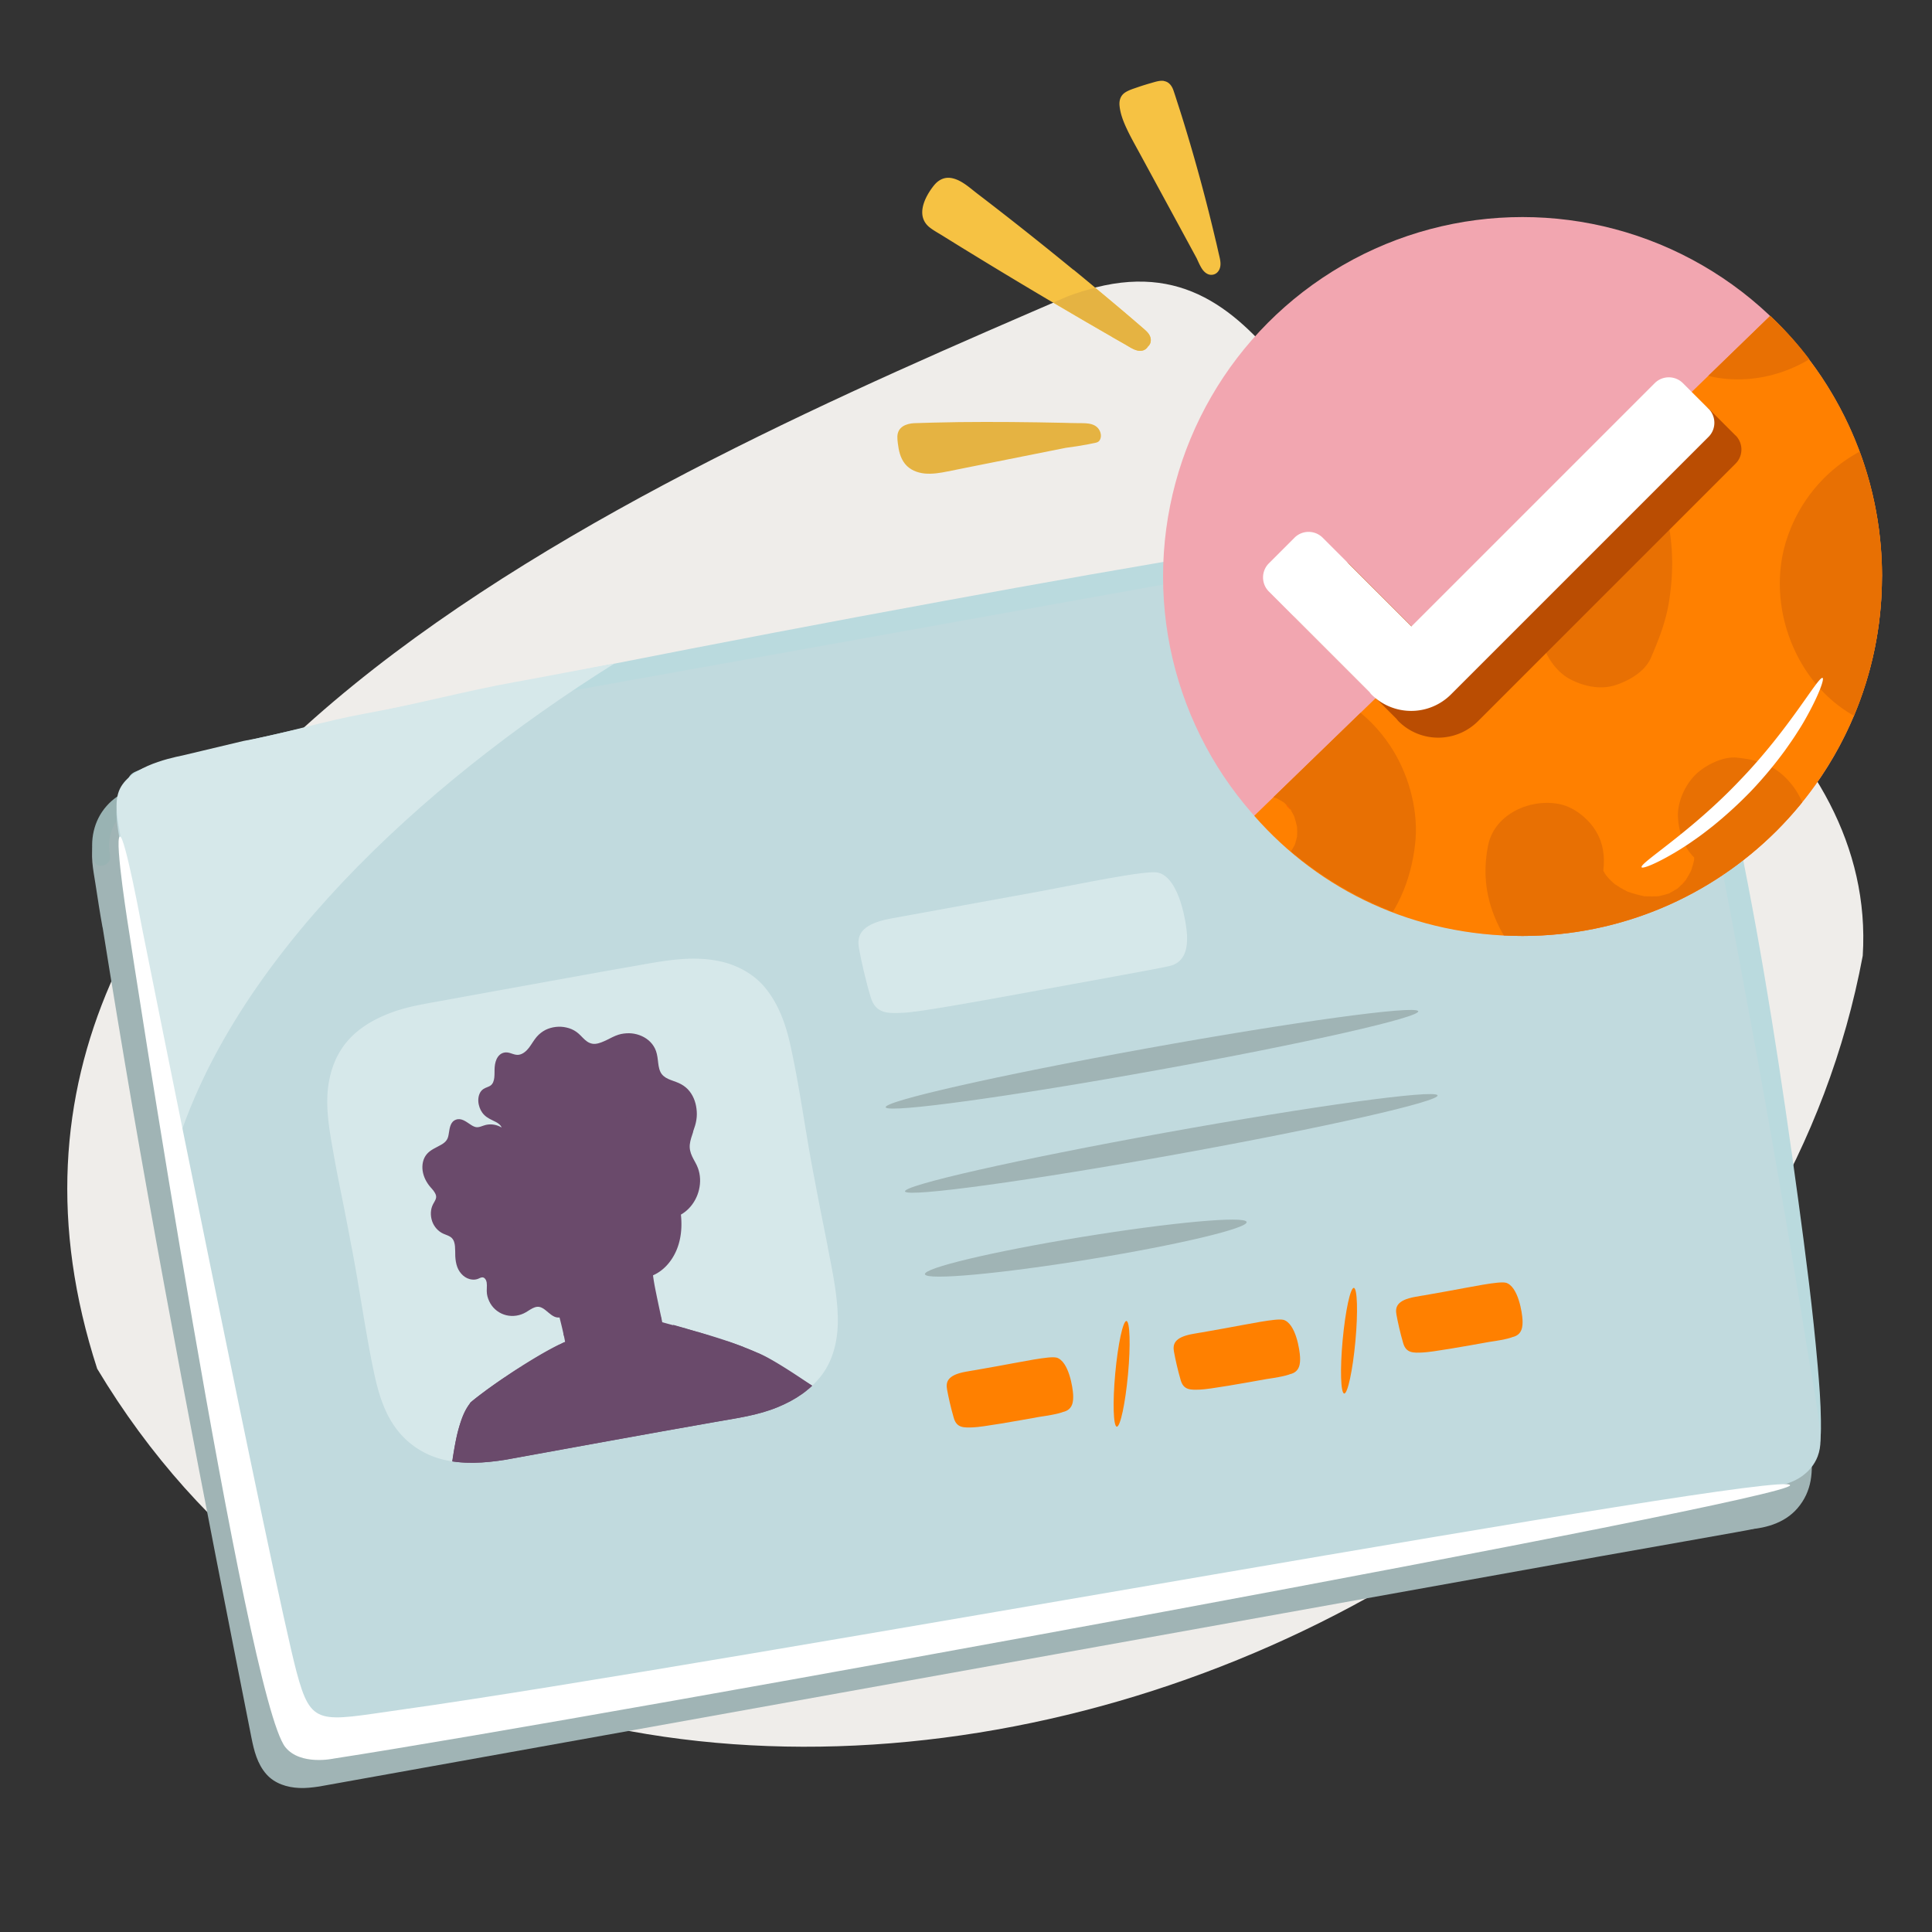 <svg xmlns="http://www.w3.org/2000/svg" viewBox="0 0 200 200"><rect x="0" y="0" width="200" height="200" fill="#333333" stroke="none"/><defs><clipPath id="clippath"><path class="cls-2" d="M85.69 129.07c-.46-2.34-.94-4.67-1.37-7.01-.91-4.59-1.48-9.25-2.49-13.82-.47-2.16-1.21-4.27-2.63-6-1.18-1.43-2.93-2.37-4.74-2.74-2.68-.56-5.33-.11-7.98.36-1.69.3-3.39.59-5.08.9l-9.96 1.8-6.1 1.11c-1.44.26-2.88.5-4.28.96-1.73.58-3.42 1.42-4.72 2.74-1.46 1.48-2.18 3.36-2.4 5.4-.23 2.26.22 4.56.61 6.77.34 1.95.75 3.88 1.13 5.82.21 1.08.42 2.16.62 3.24.89 4.49 1.47 9.03 2.42 13.51.43 2.03 1.04 4.11 2.3 5.79a8.556 8.556 0 0 0 4.71 3.16c2.17.56 4.42.4 6.61.05 7.23-1.31 14.46-2.64 21.7-3.91 2.2-.39 4.42-.68 6.49-1.54 1.79-.74 3.37-1.77 4.55-3.33 1.27-1.69 1.69-3.85 1.65-5.92-.05-2.46-.58-4.93-1.05-7.34Z"/></clipPath><clipPath id="clippath-1"><path class="cls-2" d="M194.82 59.68c0 20.55-16.66 37.21-37.21 37.21-11.04 0-20.96-4.81-27.77-12.44l53.41-51.75c6.87 6.35 11.58 16.21 11.58 26.98Z"/></clipPath><style>.cls-2{fill:none}.cls-10,.cls-11,.cls-12,.cls-14,.cls-16,.cls-17,.cls-18,.cls-2,.cls-4,.cls-7,.cls-8,.cls-9{stroke-width:0}.cls-4{fill:#d6e8ea}.cls-7{fill:#badade}.cls-8{fill:#a0b4b5}.cls-9{fill:#ff8000}.cls-10{fill:#fff}.cls-11{fill:#e87003}.cls-12{fill:#e5b342}.cls-14{fill:#ff5000}.cls-16{fill:#e8aa1c}.cls-17{fill:#f6c243}.cls-18{fill:#6a4a6b}</style></defs><path d="M10.06 141.69c43.46 72.48 168.03 36.16 182.77-42.75 1.44-22.73-23.78-38.88-43.18-43.77-15.06-6.55-18.11-32.49-39.06-24.51C66.62 49.65-9.29 82.03 10.06 141.69Z" style="fill:#efedea;stroke-width:0" id="BG_Strong"/><g id="Illustrations"><path class="cls-7" d="M15.49 82.48c.39-.18-.36.13.02-.01.15-.06.3-.12.46-.17.38-.13.76-.26 1.14-.37 1.08-.33 2.17-.62 3.26-.91 3.26-.85 6.55-1.6 9.84-2.34 9.75-2.19 19.54-4.19 29.34-6.14 11.5-2.29 23.03-4.5 34.56-6.64 10.36-1.92 20.74-3.79 31.13-5.52 3.8-.63 7.6-1.25 11.4-1.8 2.35-.34 4.33-.66 6.91-.84.32-.02.64-.04.96-.05 1.93-.04 1.93-3.04 0-3-2.08.04-4.17.38-6.22.66-3.49.47-6.97 1.02-10.45 1.59-10.1 1.64-20.18 3.44-30.24 5.29-11.64 2.13-23.26 4.35-34.86 6.64-10.19 2.01-20.38 4.08-30.53 6.31-3.61.8-7.22 1.61-10.81 2.5-2.12.53-4.28 1.03-6.34 1.78-.36.13-.73.28-1.08.44-1.75.82-.23 3.4 1.51 2.59ZM175.49 80.22s-.57-.53-.33-.28c.01.01.1.16.09.18-.07.2-.12-.33 0-.01.17.5.34 1.01.48 1.52.47 1.69.85 3.42 1.21 5.14 1.12 5.32 2.06 10.68 2.96 16.04 2.03 12.14 3.9 24.36 5.1 36.62.22 2.24.42 4.48.49 6.72.03.74.04 1.49 0 2.24-.01.26-.08.96-.03.45-.02.21-.26.77 0 .18-.78 1.75 1.8 3.27 2.59 1.51.49-1.08.46-2.33.45-3.5-.02-1.87-.17-3.74-.33-5.61-.5-5.78-1.25-11.55-2.03-17.3-1.69-12.42-3.58-24.86-6.1-37.14-.42-2.04-.85-4.09-1.41-6.1-.3-1.06-.6-2.65-1.64-3.25-1.67-.97-3.19 1.62-1.51 2.59Z"/><path class="cls-7" d="M183.19 148.71c.42-.37-.08.02-.35.17-.19.1-.62.26-.15.08-.21.08-.42.17-.63.25-1.11.41-2.25.74-3.38 1.07-3.65 1.04-7.36 1.9-11.06 2.74-11.32 2.57-22.73 4.79-34.13 6.96-13.82 2.62-27.66 5.09-41.53 7.44-12.49 2.12-25 4.15-37.54 5.95-7.45 1.07-15.08 2.4-22.7 2.57-.42 0-.84.01-1.27 0-1.93-.08-1.93 2.92 0 3 2.52.11 5.08-.21 7.57-.47 4.43-.46 8.84-1.04 13.25-1.65 12.26-1.69 24.48-3.66 36.68-5.7 13.95-2.33 27.88-4.8 41.78-7.4 11.98-2.24 23.95-4.56 35.86-7.18 4.04-.89 8.09-1.81 12.09-2.88 2.25-.6 4.68-1.14 6.76-2.23.32-.17.61-.36.88-.6 1.45-1.28-.68-3.39-2.12-2.12Z"/><g id="Layer_10"><path class="cls-8" d="M185.81 151.83c-.27-1.98-.6-3.96-.95-5.93 0-.02-.01-.03-.02-.05-.98-6.15-2-12.28-3.06-18.41-1.09-6.29-2.21-12.57-3.37-18.85-1.14-6.2-2.31-12.4-3.5-18.6-1.19-6.2-2.4-12.39-3.62-18.58-.61-3.12-1.23-6.25-1.85-9.37-.27-1.37-.61-2.76-1.56-3.83-.86-.97-2.15-1.37-3.41-1.42-.68-.03-1.36.05-2.04.15l-8.67 1.56c-1.36.24-2.71.49-4.07.73-3.68.66-7.35 1.32-11.02 1.98-5.38.96-10.75 1.93-16.13 2.89l-19.56 3.51c-7.05 1.27-14.11 2.53-21.16 3.8-6.97 1.25-13.94 2.5-20.9 3.75-6.32 1.13-12.63 2.27-18.95 3.4-5.09.91-10.18 1.83-15.26 2.74l-9.73 1.74c-2.74.49-6.34.81-7.25 3.97-.43 1.49-.07 3.05.16 4.54.23 1.48.45 2.96.72 4.43 0 .02.01.04.02.06.98 6.14 2 12.27 3.05 18.4 1.09 6.29 2.21 12.57 3.37 18.85 1.14 6.2 2.31 12.4 3.5 18.6 1.19 6.2 2.4 12.39 3.62 18.58.61 3.12 1.23 6.25 1.85 9.37.27 1.37.61 2.76 1.56 3.83.86.97 2.15 1.37 3.41 1.42.68.03 1.36-.05 2.04-.15 9.88-1.77 19.76-3.54 29.64-5.32 8.08-1.45 16.17-2.91 24.25-4.36 7.44-1.34 14.87-2.67 22.31-4.01 7.94-1.43 15.88-2.85 23.82-4.28 9.59-1.72 19.18-3.44 28.77-5.17 1.37-.25 2.74-.49 4.12-.74 2.86-.51 5.72-1.01 8.59-1.52l5.22-.93c1.44-.26 2.94-.48 4.18-1.32.77-.53 1.36-1.22 1.7-2.09.41-1.07.33-2.25.18-3.37Z"/><path d="M11.39 88.52c-.37-1.81.3-3.7 1.89-4.71 1.41-.9 3.01-.47 4.48-1.13 1.03-.47.14-1.99-.89-1.52-1.02.47-2.32.17-3.41.6-.92.36-1.76.92-2.42 1.67-1.36 1.53-1.76 3.59-1.35 5.56.23 1.11 1.93.64 1.7-.47Z" style="fill:#99b3b3;stroke-width:0"/><path class="cls-8" d="M180.55 158.34c2.02-.06 4.15-.61 5.52-2.2 1.53-1.78 1.65-3.84 1.37-6.08-.14-1.11-1.9-1.13-1.76 0 .22 1.73.32 3.4-.85 4.83-1.02 1.25-2.73 1.63-4.27 1.68-1.13.04-1.14 1.8 0 1.76Z"/></g><path d="M188.34 147.41c-.27-1.98-.6-3.96-.95-5.93 0-.02-.01-.03-.02-.05-.98-6.15-2-12.28-3.06-18.41-1.09-6.29-2.21-12.57-3.37-18.85-1.14-6.2-2.31-12.4-3.5-18.6-1.19-6.2-2.4-12.39-3.62-18.58-.61-3.12-1.23-6.25-1.85-9.37-.27-1.37-.61-2.76-1.56-3.83-.86-.97-2.15-1.37-3.41-1.42-.68-.03-1.36.05-2.04.15l-8.67 1.56c-1.36.24-2.71.49-4.07.73-3.68.66-7.35 1.32-11.02 1.98-5.38.96-10.75 1.93-16.13 2.89l-19.56 3.51c-7.05 1.27-14.11 2.53-21.16 3.8-6.97 1.25-13.94 2.5-20.9 3.75-6.32 1.13-12.63 2.27-18.95 3.4-5.09.91-10.18 1.83-15.26 2.74l-9.73 1.74c-2.74.49-6.34.81-7.25 3.97-.43 1.49-.07 3.05.16 4.54.23 1.48.45 2.96.72 4.43 0 .02.01.04.02.06.98 6.14 2 12.27 3.05 18.4 1.09 6.29 2.21 12.57 3.37 18.85 1.14 6.2 2.31 12.4 3.5 18.6 1.19 6.2 2.4 12.39 3.62 18.58.61 3.12 1.23 6.25 1.85 9.37.27 1.37.61 2.76 1.56 3.83.86.97 2.15 1.37 3.41 1.42.68.03 1.36-.05 2.04-.15 9.88-1.77 19.76-3.54 29.64-5.32 8.08-1.45 16.17-2.91 24.25-4.36 7.44-1.34 14.87-2.67 22.31-4.01 7.94-1.43 15.88-2.85 23.82-4.28 9.59-1.72 19.18-3.44 28.77-5.17 1.37-.25 2.74-.49 4.12-.74 2.86-.51 5.72-1.01 8.59-1.52l5.22-.93c1.44-.26 2.94-.48 4.18-1.32.77-.53 1.36-1.22 1.7-2.09.41-1.07.33-2.25.18-3.37Z" style="fill:#c1dade;stroke-width:0" id="Layer_7"/><path class="cls-4" d="M85.69 129.07c-.46-2.34-.94-4.67-1.37-7.01-.91-4.59-1.48-9.25-2.49-13.82-.47-2.16-1.21-4.27-2.63-6-1.18-1.43-2.93-2.37-4.74-2.74-2.68-.56-5.33-.11-7.98.36-1.69.3-3.39.59-5.08.9l-9.96 1.8-6.1 1.11c-1.44.26-2.88.5-4.28.96-1.73.58-3.42 1.42-4.72 2.74-1.46 1.48-2.18 3.36-2.4 5.4-.23 2.26.22 4.56.61 6.77.34 1.95.75 3.88 1.13 5.82.21 1.08.42 2.16.62 3.24.89 4.49 1.47 9.03 2.42 13.51.43 2.03 1.04 4.11 2.3 5.79a8.556 8.556 0 0 0 4.71 3.16c2.17.56 4.42.4 6.61.05 7.23-1.31 14.46-2.64 21.7-3.91 2.2-.39 4.42-.68 6.49-1.54 1.79-.74 3.37-1.77 4.55-3.33 1.27-1.69 1.69-3.85 1.65-5.92-.05-2.46-.58-4.93-1.05-7.34Z" id="Layer_11"/><g style="clip-path:url(#clippath)"><g id="Body"><path class="cls-18" d="M98.15 154.62c.07-.08.09-.22-.01-.31-1.87-1.69-3.81-3.31-5.8-4.86-1.73-1.35-3.49-2.66-5.25-3.98-.69-.52-1.39-1.01-2.13-1.48-.77-.49-1.56-.96-2.34-1.43-.95-.58-1.87-1.22-2.83-1.79-1.03-.61-2.13-1.07-3.24-1.49-2.29-.87-4.67-1.5-7.03-2.14-.3-.08-.6-.16-.91-.25-.11-.03-.23.08-.24.18-.02.13.07.21.18.24.36.1.72.2 1.09.3-.78 1.45-2.24 2.44-3.78 2.93-1.89.61-3.97.51-5.91.2-.8-.13-1.69-.33-2.24-.95.37-.2.74-.39 1.12-.57.1-.05.16-.17.11-.28a.213.213 0 0 0-.28-.11 46.54 46.54 0 0 0-3.97 2.2c-1.38.84-2.73 1.72-4.04 2.66-.66.47-1.3.96-1.93 1.48-.05.04-.07.09-.08.13-.57.71-.88 1.59-1.12 2.46-.21.76-.37 1.53-.51 2.31-.29 1.63-.47 3.28-.61 4.93-.15 1.82-.25 3.65-.34 5.47-.08 1.81-.14 3.63-.22 5.44-.06 1.59-.13 3.18-.25 4.77-.01.17-.03.34-.04.52 0 .05 0 .09.03.13.03.07.11.12.21.11 3.4-.43 6.79-.88 10.19-1.33h.08l3.79-.51c4.61-.62 9.22-1.24 13.83-1.85 2.64-.35 5.28-.69 7.92-1.03.07 0 .12-.04.15-.09.03-.04.05-.09.04-.15-.11-.53-.12-1.06-.1-1.6l.06-1.73c.03-1.21.04-2.41.02-3.62-.02-1.19-.08-2.38-.18-3.56-.03-.32-.06-.65-.1-.97.88.46 1.77.92 2.65 1.38.84.44 1.67.89 2.5 1.34.79.43 1.58.87 2.37 1.32.82.46 1.63.93 2.44 1.41a241.062 241.062 0 0 1 3.08 1.82c.1.06.22.06.3-.04 0-.01.02-.03.02-.04 1 .37 3.57.1 4.68-2.2 1.14-2.36-.32-4.29-1.36-5.35ZM55.54 129.93c.35.2.59.14.59.14l-.48-1.52s-.49.2-.82.24c-.33.04-.78-.35-.59-.1.19.26.96 1.03 1.31 1.23Z"/><path class="cls-18" d="M79.49 165.94c-.68-.5-1.84-1.05-2.71-.71.01.02.03.04.04.05.18.2.38.39.57.58.41.4.84.78 1.28 1.15 0 0 .02.02.03.02.67-.09 1.25-.17 1.73-.23-.29-.31-.59-.6-.94-.86ZM56.89 160.19s.02-.02 0 0ZM80.95 161.51c-.06-.02-.09-.03-.13-.04.01.26.03.51.06.76.07.66.19 1.31.37 1.95.12.43.26.85.43 1.27 0-.87.05-2.08.09-3.27-.24-.27-.52-.54-.83-.67ZM71.66 141.96s0-.02-.02-.02c.01.02.02.04.02.02ZM53.87 141.73c.03-.1.07-.2.11-.3-.17.11-.33.21-.5.32.1.1.19.2.29.3.03-.11.07-.22.1-.32ZM58.28 139.4l.2-.13-.04-.34c-.16.07-.33.15-.49.23.11.08.23.16.34.24Z"/><path class="cls-18" d="M98.01 154.47c-.61-.79-2.23-2.22-4.01-3.68 0 .24-.03.48-.12.71-.41 1.15-1.94 1.16-2.87.74a3.54 3.54 0 0 1-.73-.44c.06.67.09 1.35.09 2.02 0 1.14-.09 2.47-1.16 3.16-.99.63-2.12.25-2.68-.73-.53-.94-.52-2.09-.51-3.14 0-.2.01-.4.02-.61-.22.33-.45.64-.75.88-.48.4-1.15.58-1.75.37-.63-.22-.97-.83-.99-1.47-.03-1.17.52-2.44 1.09-3.44.14-.24.29-.48.45-.7-.53.13-1.07.23-1.61.3-.65.08-1.3.03-1.72-.53-.36-.48-.4-1.13-.19-1.68.22-.58.73-1.01 1.22-1.36.56-.39 1.16-.73 1.78-1.01.23-.1.46-.2.69-.28-1.78-1.22-3.7-2.48-5.08-3.19-.22-.11-.47-.23-.74-.35.08.34.16.68.22 1.02.11.6.21 1.2.02 1.79-.17.53-.64.97-1.19 1.06-.58.09-1.06-.23-1.43-.64-.79-.86-1.39-1.92-1.79-3.04-.08.17-.15.34-.24.5-.25.49-.54.96-.87 1.4-.32.43-.69.96-1.23 1.11-1.1.29-1.76-.94-1.83-1.85-.11-1.38.19-2.73.84-3.91l-.13.03c-.45.11-.92.24-1.39.31-.73 1.15-2.89 2.64-4.2 2.86-2.89.48-4.73.28-5.86-.06.53.99.59 2.22-.09 3.17-.08.12-.17.22-.27.32.38.2.74.43 1.08.69.73.55 1.34 1.35 1.37 2.3.02.91-.43 1.86-1.35 2.14-.96.29-2.06-.09-2.9-.56a6.44 6.44 0 0 1-.92-.62c-.11.7-.33 1.39-.57 2.02-.31.82-.83 1.73-1.72 2.01-1 .33-2.01-.19-2.51-1.08-.57-1.01-.36-2.26-.02-3.31.19-.59.47-1.16.82-1.69-.81-.11-1.59-.32-2.3-.76-.24-.15-.47-.34-.68-.55-.36.28-.59.48-.64.56-.28.4-.71 1.03-1.2 2.7-.49 1.67-.98 5.76-1.11 8.09-.14 2.33-.62 13.27-.67 14.28-.05 1.01-.03 1.01.31 1 .33 0 14.33-1.83 14.33-1.83.21-.03.64-.08 1.23-.16-.46-.52-1.29-.63-1.94-.65-.64-.02-1.27.08-1.9.2-.18.04-.36.08-.54.11-.86.13-1.01-1.17-.17-1.34.14-.03.29-.06.43-.08.95-.22 1.83-.67 2.58-1.3.43-.36.8-.79 1.12-1.25.15-.23.33-.49.41-.75.03-.09.03-.13 0-.2 0 .02-.02-.03-.04-.04-.26-.17-.73-.1-1.05-.02-.53.14-1.06.37-1.53.66-.81.5-1.52 1.17-2.04 1.98-.11.19-.22.38-.33.56-.4.65-1.51 0-1.15-.68.11-.21.23-.42.36-.62.86-1.54 1.47-3.31 1.22-5.09-.03-.21-.05-.37-.14-.55-.06.09-.13.17-.19.26-.13.19-.24.4-.34.61-.41.85-.6 1.79-.55 2.74.02.36-.2.7-.58.75-.34.04-.73-.22-.75-.58-.07-1.18.13-2.37.64-3.44.38-.79 1.09-2.15 2.18-1.72.92.36 1.09 1.55 1.12 2.41.03.78-.06 1.54-.24 2.27.9-.56 1.99-1.04 3.06-.98.51.03 1.05.21 1.38.62.43.53.37 1.23.09 1.81-.46.96-1.15 1.78-1.99 2.44.92.19 1.81.65 2.24 1.53.02.05.05.1.07.15 3.54-.48 9.68-1.31 13.98-1.9-.14-.13-.28-.26-.41-.39-.39-.38-.92-.79-1.12-1.31-.23-.59.08-1.16.6-1.46.49-.27 1.08-.31 1.62-.28.89.05 1.68.36 2.37.83-.18-.63-.32-1.27-.41-1.92-.08-.56-.22-1.26-.01-1.82.23-.6.84-.89 1.45-.78.29.05.55.17.79.32v-.66c-.05-2.01-.45-4.94-.45-4.94l8.46 4.63c1.7.92 5.95 4.81 8.64 1.85 2.69-2.96.94-5.06-.44-6.86Zm-43.34 10.27c.31.24.31.64.12.95-.32.51-.86.94-1.46 1.03-.64.1-1.26-.23-1.54-.81-.19-.4-.23-.85-.16-1.3-.38.21-.79.4-1.23.44-1.17.1-1.85-.87-1.77-1.96.08-1.05.68-1.92 1.5-2.51-1.4-.46-2.64-1.3-2.45-2.87.14-1.12 1.24-1.72 2.29-1.63 1.12.09 2.04.94 2.89 1.6.69.53-.14 1.59-.82 1.07-.6-.46-1.25-1.11-2.01-1.29-.43-.1-1.05.02-1.02.57.04.67.75 1 1.3 1.2.77.28 1.58.43 2.39.55.36.05.62.4.57.76-.06.39-.4.58-.76.57-1.12-.02-2.32.88-2.52 1.99-.03.16-.08.49.09.6.17.11.47-.04.62-.11.78-.34 1.52-.84 2.26-1.26.58-.33 1.23.56.79 1.03-.42.46-.85 1.12-.8 1.77.04.62.61 0 .77-.25.19-.31.68-.33.95-.12Zm22.27-10.69c.06.92-.59 1.64-1.34 2.08-.67.4-1.52.67-2.36.71.35.44.69.89 1.02 1.35.58.83.98 1.9.49 2.87-.48.96-1.57 1.24-2.52.84s-1.61-1.25-2.15-2.1c-.25-.4-.48-.81-.69-1.23-.22.73-.45 1.46-.71 2.17-.2.55-.54 1.06-1.09 1.3-.58.24-1.27.12-1.66-.4-.35-.46-.39-1.11-.41-1.67-.02-.59.02-1.18.15-1.75.16-.77.44-1.51.82-2.19-.96-.11-1.93-.25-2.87-.46-.87-.2-1.86-.58-2.27-1.44-.41-.86-.02-1.83.76-2.32 1.06-.67 2.39-.64 3.6-.24-.34-.9-.55-1.85-.61-2.83-.03-.43.31-.82.76-.75 1.06.16 1.97.84 2.54 1.73.04.07.09.14.13.21.02-.07.05-.14.07-.21.17-.5.39-.99.66-1.45.27-.46.56-.95 1.02-1.24.92-.59 2.09-.25 2.78.52.76.83.78 2.1.56 3.15-.14.67-.37 1.31-.68 1.92.24-.06.48-.13.72-.18.5-.12 1.02-.18 1.53-.08.87.17 1.69.76 1.75 1.71Z"/><path class="cls-18" d="M74.63 153.63c-.44 0-.89.15-1.31.25-.57.14-1.14.23-1.72.14a.686.686 0 0 1-.44-1.08c.65-.87 1.11-1.9 1.23-2.98.08-.72-.11-1.91-1.07-1.9-.39 0-.62.43-.8.73-.25.42-.46.88-.62 1.34-.36 1-.48 2.08-.38 3.13.08.86-1.2 1.03-1.34.17-.19-1.23-.48-3-1.59-3.76.2 1.08.6 2.11 1.2 3.04.05.06.09.13.12.2.12.28.07.61-.19.81-.27.21-.74.18-.94-.12a4.87 4.87 0 0 0-2.62-.96c-.38-.02-.77.03-1.12.19-.24.12-.46.29-.48.49-.07.63 1.1.87 1.59.96 1.2.22 2.41.39 3.63.51.51.05.74.69.44 1.08-.53.68-.93 1.46-1.14 2.31-.19.76-.33 1.72-.11 2.49.03.09.07.13.05.13.11 0 .19-.11.26-.19.24-.32.32-.81.44-1.18l.99-3.15c.17-.54 1.07-.53 1.24 0 .34 1.06.81 2.08 1.43 3.01.27.4.56.79.94 1.09.24.19.64.46.97.34.3-.11.37-.47.35-.75-.04-.48-.37-.91-.65-1.27-.73-.95-1.47-1.88-2.21-2.82-.54-.69.51-1.47 1.07-.82.47.54 1.31.47 1.95.34.61-.12 1.44-.41 1.77-.99.09-.15.1-.35-.03-.5-.2-.22-.59-.28-.87-.29ZM82.07 146.38c-.14.14-.41.49-.23.7.07.09.17.05.3.04.29-.03.57-.08.85-.13 1.1-.2 2.15-.54 3.17-.99.71-.32 1.26.69.67 1.16-1.41 1.12-2.45 2.71-2.84 4.48-.04.18-.2.72.01.84.29.16.67-.36.78-.53.68-.94 1.27-1.95 1.9-2.92.35-.55 1.37-.14 1.2.51-.35 1.29-.54 2.63-.52 3.96 0 .51.01 1.05.14 1.55.08.32.25.74.51.86.33.15.67-.19.81-.49.24-.52.21-1.15.21-1.71 0-1.42-.17-2.84-.46-4.23-.13-.63.86-1.07 1.2-.5.45.75.93 1.64 1.76 2.01.26.12.71.27.99.1.22-.13.09-.58.03-.79-.13-.44-.37-.84-.66-1.2-1.56-1.23-2.99-2.29-3.69-2.77-.59-.41-1.49-1.05-2.52-1.77-.36.09-.72.2-1.07.33-.88.33-1.89.8-2.55 1.49ZM50.79 144.2c.85.5 1.9.55 2.86.62.48.04.78.72.44 1.08-.69.73-1.21 1.6-1.47 2.57-.19.71-.39 2 .49 2.36.7.28 1.12-.69 1.32-1.2.37-.97.69-2.1.49-3.14-.13-.66.83-1.03 1.2-.5.51.73 1.19 1.33 2.02 1.69.55.25 1.64.69 1.9-.12.24-.75-.37-1.37-.93-1.77-.63-.44-1.34-.78-2.07-1.05-.32-.05-.63-.16-.91-.34-.29-.19-.32-.6-.16-.87.18-.31.52-.38.84-.28.21.06.42.13.62.21.44-.04.84-.46.94-.88.19-.78-.25-1.54-.83-2.03-.27-.23-.56-.54-.92-.34-.35.19-.65.53-.89.84-.25.32-.43.68-.57 1.06-.05.13-.15.41-.2.65.01.02.03.03.04.05.47.63-.18 1.36-.78 1.23-.27.12-.66.07-.82-.2-.29-.49-.65-.95-1.08-1.32-.73.49-1.4.97-1.96 1.38.13.12.27.22.42.31ZM80.82 161.41s0-.09 0 0ZM76.54 141.72c.16.23.33.45.52.66.06.07.13.15.22.2 0 0 .01 0 .02.01.37-.2.1-1.06.05-1.36-.11-.6-.24-1.19-.42-1.77 0-.02 0-.03-.01-.04-.52-.19-1.07-.39-1.63-.58.11.5.27.98.48 1.45.22.5.48.97.79 1.42ZM71.61 141.87s0 .02.01.03c.04-.06.13-.13.16-.17.1-.12.19-.24.28-.36.31-.41.58-.84.8-1.3.28-.58.5-1.18.65-1.79-.45-.14-.88-.27-1.28-.4-.27.44-.48.92-.61 1.42-.21.76-.4 1.84-.02 2.57Z"/><path class="cls-18" d="M49.97 145.27c.71.44 1.49.65 2.3.76-.35.52-.63 1.09-.82 1.69-.34 1.05-.55 2.3.02 3.31.5.89 1.5 1.41 2.51 1.08.88-.29 1.41-1.19 1.72-2.01.24-.63.45-1.32.57-2.02.29.23.6.44.92.62.84.47 1.94.85 2.9.56.92-.28 1.37-1.23 1.35-2.14-.02-.95-.64-1.75-1.37-2.3-.34-.26-.7-.48-1.08-.69.1-.1.19-.2.27-.32.68-.95.62-2.18.09-3.17-1.21-.36-1.61-.88-1.61-.88l.54-.36c-.11-.09-.22-.17-.34-.24-1.24.6-2.63 1.43-3.96 2.27-.04.1-.08.2-.11.3-.03.1-.07.2-.1.32-.09-.1-.19-.2-.29-.3-.4.26-.78.51-1.15.77.43.37.79.83 1.08 1.32.16.27.55.31.82.2.6.13 1.25-.6.78-1.23-.01-.02-.03-.03-.04-.05.05-.23.15-.51.2-.65.14-.38.33-.73.57-1.06.24-.31.54-.65.89-.84.36-.2.65.1.92.34.58.49 1.02 1.25.83 2.03-.1.42-.5.84-.94.88-.21-.07-.42-.14-.62-.21-.32-.1-.66-.03-.84.28-.15.27-.12.68.16.87.28.18.59.3.91.34.73.27 1.44.6 2.07 1.05.57.4 1.17 1.02.93 1.77-.26.81-1.35.37-1.9.12-.82-.37-1.5-.96-2.02-1.69-.37-.53-1.33-.16-1.2.5.21 1.04-.11 2.17-.49 3.14-.2.51-.63 1.49-1.32 1.2-.88-.36-.68-1.64-.49-2.36.26-.97.78-1.84 1.47-2.57.34-.36.04-1.04-.44-1.08-.96-.07-2.01-.12-2.86-.62-.14-.08-.29-.19-.42-.31-.43.32-.8.59-1.09.82.21.21.44.4.68.55ZM53.73 164.86c-.16.26-.73.87-.77.25-.05-.65.38-1.31.8-1.77.44-.48-.21-1.37-.79-1.03-.74.42-1.48.92-2.26 1.26-.16.07-.45.22-.62.11-.17-.1-.12-.44-.09-.6.21-1.12 1.4-2.02 2.52-1.99.36 0 .71-.18.76-.57a.682.682 0 0 0-.57-.76c-.81-.11-1.62-.27-2.39-.55-.55-.2-1.26-.53-1.3-1.2-.03-.55.59-.67 1.02-.57.76.18 1.41.83 2.01 1.29.69.53 1.51-.54.82-1.07-.85-.65-1.77-1.5-2.89-1.6-1.05-.09-2.16.51-2.29 1.63-.19 1.57 1.05 2.41 2.45 2.87-.82.59-1.42 1.46-1.5 2.51-.09 1.09.6 2.06 1.77 1.96.44-.04.85-.23 1.23-.44-.07.45-.04.89.16 1.3.28.58.9.91 1.54.81.61-.09 1.15-.52 1.46-1.03.19-.31.19-.71-.12-.95-.26-.2-.75-.19-.95.12Z"/><path class="cls-18" d="M60.66 167.48c.83-.65 1.53-1.48 1.99-2.44.28-.59.34-1.28-.09-1.81-.33-.41-.87-.59-1.38-.62-1.07-.06-2.16.43-3.06.98.18-.74.27-1.5.24-2.27-.03-.86-.2-2.04-1.12-2.41-1.09-.43-1.8.92-2.18 1.72-.51 1.07-.71 2.26-.64 3.44.02.36.41.63.75.58.38-.05.6-.39.58-.75-.06-.95.14-1.89.55-2.74.1-.21.21-.41.34-.61.06-.09.13-.17.19-.26.09.18.11.34.14.55.25 1.77-.36 3.55-1.22 5.09-.13.2-.25.41-.36.62-.35.67.75 1.33 1.15.68.11-.19.22-.37.33-.56.51-.8 1.22-1.48 2.04-1.98.47-.29 1-.52 1.53-.66.32-.08.79-.15 1.05.02.02.01.05.06.04.04.03.08.02.12 0 .2-.08.27-.25.52-.41.75-.31.47-.69.89-1.12 1.25-.75.63-1.63 1.08-2.58 1.3-.14.03-.29.05-.43.08-.84.17-.69 1.47.17 1.34.18-.03.36-.06.54-.11.63-.12 1.27-.22 1.9-.2.65.02 1.49.13 1.94.65.41-.05.89-.12 1.44-.19-.02-.05-.04-.1-.07-.15-.42-.88-1.32-1.34-2.24-1.53Zm-3.77-7.29s.02 0 0 0ZM75.18 152.34c-.51-.1-1.03-.04-1.53.08-.24.06-.48.13-.72.18.31-.6.54-1.25.68-1.92.22-1.04.2-2.31-.56-3.15-.7-.77-1.86-1.11-2.78-.52-.46.3-.75.78-1.02 1.24-.27.46-.49.94-.66 1.45-.02.07-.05.14-.07.21-.04-.07-.08-.14-.13-.21-.57-.89-1.48-1.57-2.54-1.73-.46-.07-.79.32-.76.75.06.98.27 1.93.61 2.83-1.21-.4-2.53-.43-3.6.24-.78.49-1.16 1.46-.76 2.32.41.86 1.39 1.24 2.27 1.44.94.21 1.9.35 2.87.46-.38.68-.66 1.42-.82 2.19-.12.58-.16 1.16-.15 1.75.01.55.06 1.21.41 1.67.39.51 1.08.64 1.66.4.56-.23.9-.75 1.09-1.3.26-.71.49-1.44.71-2.17.21.42.44.83.69 1.23.54.85 1.19 1.7 2.15 2.1.95.41 2.04.12 2.52-.84.49-.97.09-2.05-.49-2.87-.32-.46-.67-.91-1.02-1.35a5.29 5.29 0 0 0 2.36-.71c.75-.44 1.4-1.16 1.34-2.08-.06-.95-.88-1.54-1.75-1.71Zm.35 2.07c-.32.58-1.16.87-1.77.99-.63.13-1.48.21-1.95-.34-.56-.65-1.61.13-1.07.82.74.94 1.49 1.87 2.21 2.82.28.37.61.79.65 1.27.02.28-.04.65-.35.75-.33.11-.72-.15-.97-.34-.39-.3-.67-.69-.94-1.09-.63-.92-1.1-1.94-1.43-3.01-.17-.53-1.07-.54-1.24 0l-.99 3.15c-.12.37-.2.86-.44 1.18-.06.08-.15.18-.26.19.02 0-.02-.04-.05-.13-.22-.77-.08-1.73.11-2.49.21-.84.61-1.63 1.14-2.31.3-.39.07-1.03-.44-1.08-1.22-.12-2.43-.28-3.63-.51-.5-.09-1.66-.34-1.59-.96.02-.2.23-.38.48-.49.35-.17.74-.22 1.12-.19.96.06 1.85.39 2.62.96.2.3.67.33.94.12.26-.2.31-.53.19-.81a.466.466 0 0 0-.12-.2c-.6-.93-1-1.96-1.2-3.04 1.11.77 1.4 2.53 1.59 3.76.13.86 1.42.69 1.34-.17-.1-1.06.03-2.13.38-3.13.16-.46.37-.92.62-1.34.18-.3.41-.72.8-.73.96 0 1.15 1.18 1.07 1.9-.12 1.08-.58 2.11-1.23 2.98a.68.68 0 0 0 .44 1.08c.59.1 1.16 0 1.72-.14.43-.11.87-.26 1.31-.25.28 0 .68.06.87.29.13.14.12.34.03.5ZM70.93 137.49a7.04 7.04 0 0 0-.84 3.91c.08.91.73 2.15 1.83 1.85.55-.15.91-.68 1.23-1.11.33-.44.62-.91.87-1.4.08-.16.16-.33.24-.5.4 1.12 1 2.18 1.79 3.04.37.41.85.73 1.43.64.55-.09 1.02-.54 1.19-1.06.19-.59.09-1.2-.02-1.79-.06-.34-.14-.68-.22-1.02-.46-.2-.99-.41-1.55-.62 0 .01 0 .03.01.04.17.58.31 1.17.42 1.77.05.3.32 1.16-.05 1.36l-.02-.01c-.08-.05-.15-.13-.22-.2-.19-.21-.36-.43-.52-.66-.31-.45-.58-.92-.79-1.42-.21-.47-.36-.96-.48-1.45-.59-.2-1.18-.39-1.75-.57-.15.62-.37 1.22-.65 1.79-.23.46-.5.89-.8 1.3-.09.12-.19.24-.28.36-.03.03-.12.11-.16.17 0-.01-.01-.02-.01-.03-.39-.73-.2-1.81.02-2.57.14-.49.35-.97.61-1.42-1.44-.44-2.51-.74-2.51-.74l-.15.36c-.04.11-.1.22-.18.34.47-.07.94-.2 1.39-.31l.13-.03Zm.73 4.46-.02-.02s.01 0 .02.02ZM79.58 160.91c-.21.55-.07 1.25.01 1.82.09.65.23 1.29.41 1.92-.7-.47-1.48-.78-2.37-.83-.55-.03-1.14 0-1.62.28-.52.29-.83.87-.6 1.46.2.52.73.93 1.12 1.31.14.13.27.26.41.39.63-.09 1.23-.17 1.77-.24 0 0-.02-.02-.03-.02-.44-.37-.87-.75-1.28-1.15-.19-.19-.39-.38-.57-.58-.01-.02-.03-.03-.04-.05.87-.33 2.03.21 2.71.71.34.25.65.54.94.86.84-.11 1.34-.18 1.34-.18l-.06-.5c-.01-.19-.02-.41-.02-.67-.16-.42-.31-.84-.43-1.27-.18-.64-.3-1.29-.37-1.95-.03-.26-.05-.51-.06-.76.04 0 .07.01.13.04.31.13.58.4.83.67.02-.59.04-1.18.04-1.73-.24-.16-.5-.27-.79-.32-.61-.11-1.22.18-1.45.78Zm1.24.5c0-.09.02-.04 0 0ZM81.8 144.87c-.5.35-1 .78-1.22 1.36-.21.54-.17 1.2.19 1.68.42.56 1.07.61 1.72.53.54-.07 1.08-.17 1.61-.3-.16.23-.31.46-.45.7-.57 1-1.12 2.27-1.09 3.44.02.64.36 1.25.99 1.47.6.21 1.27.03 1.75-.37.3-.25.53-.56.75-.88-.01.2-.02.4-.02.61-.01 1.05-.02 2.2.51 3.14.56.98 1.69 1.36 2.68.73 1.07-.69 1.15-2.01 1.16-3.16 0-.68-.03-1.35-.09-2.02.22.17.46.32.73.44.93.42 2.46.41 2.87-.74.08-.23.12-.47.12-.71-.69-.57-1.41-1.14-2.1-1.69.29.36.54.76.66 1.2.06.21.19.66-.03.79-.27.16-.73.01-.99-.1-.83-.38-1.31-1.26-1.76-2.01-.34-.57-1.34-.14-1.2.5.29 1.39.45 2.81.46 4.23 0 .56.03 1.19-.21 1.71-.14.3-.48.64-.81.49-.26-.12-.43-.54-.51-.86-.13-.5-.13-1.04-.14-1.55-.02-1.34.17-2.68.52-3.96.17-.65-.85-1.05-1.2-.51-.63.97-1.23 1.98-1.9 2.92-.12.16-.5.69-.78.53-.22-.12-.05-.66-.01-.84.39-1.76 1.43-3.36 2.84-4.48.59-.47.04-1.47-.67-1.16-1.02.45-2.08.79-3.17.99-.28.05-.57.1-.85.13-.13.01-.22.05-.3-.04-.18-.21.1-.56.23-.7.66-.69 1.67-1.15 2.55-1.49.35-.13.71-.24 1.07-.33-.45-.31-.93-.65-1.41-.98-.23.09-.47.18-.69.28-.62.28-1.22.62-1.78 1.01Z"/></g><path class="cls-18" d="M71.75 117.14c.14-.4.28-.8.34-1.22.06-.38.06-.77.01-1.15-.09-.74-.38-1.47-.9-2.01-.27-.28-.59-.49-.95-.65s-.73-.26-1.08-.42-.65-.39-.81-.74c-.18-.38-.21-.81-.26-1.22s-.12-.84-.31-1.21c-.16-.32-.39-.61-.67-.84-.55-.46-1.29-.71-2-.72-.37 0-.74.04-1.09.15-.43.13-.82.36-1.22.55-.38.18-.77.36-1.19.4-.42.03-.77-.15-1.07-.42s-.55-.59-.88-.82c-.31-.22-.66-.37-1.03-.45-.71-.17-1.5-.08-2.16.24-.35.18-.66.42-.92.72-.3.35-.52.76-.8 1.13-.26.33-.61.66-1.05.73-.44.06-.79-.2-1.2-.24s-.75.14-.97.46c-.21.3-.3.68-.33 1.04-.03.36 0 .73-.04 1.1-.04.32-.13.65-.41.84-.17.11-.37.16-.55.25-.21.1-.38.24-.5.45-.21.37-.24.84-.15 1.25s.27.78.56 1.07c.33.34.75.5 1.16.71.25.12.54.32.65.6-.48-.29-1.08-.4-1.63-.27-.35.08-.7.29-1.03.23-.22-.04-.44-.18-.63-.31-.42-.28-.91-.66-1.44-.46-.57.2-.65.85-.73 1.36-.04.26-.08.52-.22.73-.14.22-.36.38-.59.51-.52.3-1.1.51-1.49.98-.39.47-.5 1.1-.42 1.7.09.63.39 1.21.8 1.69.22.25.49.53.58.86.09.33-.14.62-.29.9-.29.54-.3 1.19-.11 1.77.2.58.62 1.06 1.18 1.31.29.13.63.21.86.44.23.23.3.55.33.86.03.34.02.69.03 1.03.02.38.08.77.21 1.12.25.66.82 1.23 1.55 1.29.18.02.35 0 .52-.05.17-.05.33-.17.51-.18.26-.01.42.29.46.52.06.4-.03.8.03 1.2.05.35.18.68.35.98.36.61.95 1.05 1.64 1.22s1.44.05 2.05-.31c.31-.18.6-.41.95-.52.28-.09.53-.04.77.1.42.24.76.67 1.22.88.24.11.49.12.74.04.11-.03.15-.18.11-.28-.04-.1-.15-.14-.25-.12-.13-.5-.46-1.8-.65-2.42-.24-.78-1.67-4.94-1.67-4.94-.09.8-.76.44-.76.44s-1.05-1.16-1.4-1.71c-.35-.55-.32-1.21.02-1.66.34-.45 1.13-.45 1.13-.45s.26.31.51.36c.25.05.66.32.66.32s.19-.41.24-.55c.05-.14.38-1.32.47-1.76s.18-2.25.32-2.92c.14-.67 1.04-1.29 1.04-1.29s-.65-.5-.9-.66c-.26-.16-1.32-.6-1.32-.6l.56-.26s.85-.28.99-.26c.14.02.94-.27 1.23-.37.29-.1.92-.18 1.11-.18.19 0 1.1-.27 1.27-.25s.79-.47 1-.58.36-.38.8-.6c.44-.23.62-.72.62-.72s2.48 1.09 2.83 1.36 1.59 1.73 2.1 2.57 1.53 4.31 1.67 4.76c.11.34.34 1.35.43 1.79-.01 0-.02.01-.03.02-.1.06-.16.16-.11.28.04.1.18.17.28.11 1.33-.73 2.11-2.25 2.04-3.76-.02-.37-.09-.74-.22-1.09-.15-.42-.41-.8-.6-1.21s-.29-.81-.24-1.25c.05-.45.21-.87.35-1.3Z"/><g id="Layer_8"><path class="cls-18" d="M58.57 138.13c-.04-.2-.54-2.19-.54-2.19L57 132.39l-1.33-3.97s-.85.78-1.63-.31c-.79-1.1-1.29-1.7-.61-2.4s1.11-.54 1.11-.54.64.59.95.66l.32.08s.5-1.25.61-1.75.33-1.9.32-2.45.09-1.14.26-1.45.92-.94.92-.94-.92-.72-1.24-.85-.73-.44-.73-.44.25-.39.42-.38.4-.03.87-.1 1.36-.42 1.79-.58c.42-.16 1.93-.48 2.15-.36s1.13-.92 1.13-.92.89-.7 1.09-.86c.23-.18.89.34 1.12.37s1.08.57 1.51.94c.46.39 1.62 1.63 1.89 2.12s1.19 2.77 1.38 3.38.86 3.08.93 3.64.09 2.55-.08 3.13-.38 1.21-.69 1.65-.42.65-.76.95-1.33.85-1.33.85.52 2.87.57 3.09.32 1.51.32 1.51-2.46.68-2.88.78c-.42.1-3.64.65-3.89.68s-2.63.34-2.63.34l-.28-.15Z"/><path class="cls-18" d="m53.08 131.03 5.44-1.86s.15 1.14-.27 1.75-.95 1.22-1.47 1.39-1.39.33-1.94.11c-.56-.22-1.08-.5-1.31-.77s-.44-.62-.44-.62Z"/></g><g id="Head"><path class="cls-18" d="m68.41 137.12-.11-.43h.03c.11-.04.16-.18.11-.28-.05-.11-.17-.15-.28-.11-1.22.4-2.45.74-3.71 1a30.5 30.5 0 0 1-3.7.52c-.74.06-1.48.09-2.22.11-.11 0-.2.13-.18.24.02.12.12.19.24.18l.11.68-1.3.67c.16.22.79.78 1.59 1.08.79.31 2.41.43 3.09.39s2.05-.04 2.8-.18 1.95-.56 3.07-1.25 1.98-2.28 1.98-2.28l-1.52-.34ZM63.35 114.66c-.11-.05-.22.01-.28.11-.09.17-.19.36-.33.49-.17.16-.42.17-.62.3-.16.11-.27.27-.38.43-.05.08-.1.15-.16.22-.04.05-.11.1-.16.13-.03.01-.05.03-.07.05-.02 0-.05.02-.07.04-.12.09-.27.1-.45.1-.16 0-.36-.02-.53-.01-.21 0-.4.07-.58.18-.07.04-.14.1-.23.1-.1 0-.2-.03-.3-.04-.4-.01-.74.16-1.09.33-.16.08-.33.16-.51.22-.16.05-.32.04-.5.02a.903.903 0 0 0-.4.02c-.12.04-.21.12-.31.18-.19.11-.43.17-.65.17-.11 0-.22.06-.24.18v.09s-.01.02-.02.03c-.04.1 0 .24.11.28.7.24 1.35.58 1.94 1.03-.65.44-.94 1.25-1.03 2.01-.06.51-.05 1.03-.09 1.54-.04.48-.12.96-.24 1.43-.13.53-.32 1.05-.56 1.55-.12.25.28.41.39.17.41-.88.68-1.82.79-2.77.06-.49.06-.97.09-1.46.03-.46.08-.92.27-1.34.17-.38.44-.73.82-.89h.01a.16.16 0 0 0 .09-.07c.07-.09.05-.22-.04-.3-.55-.46-1.17-.84-1.84-1.11.06-.02.12-.04.17-.06.11-.04.21-.1.31-.17.08-.05.14-.09.23-.09.1 0 .2.03.31.04.1 0 .21 0 .32-.02.19-.04.38-.11.56-.19.33-.15.66-.37 1.02-.38.07 0 .18.02.27.03.13.01.26 0 .38-.06.09-.04.17-.11.26-.15.08-.04.15-.05.24-.06.42-.04.88.1 1.26-.18.01 0 .02-.02.03-.03h.02c.2-.09.34-.26.47-.44.06-.08.11-.17.17-.24.06-.07.1-.12.17-.16.09-.05.24-.08.34-.13.11-.05.22-.12.31-.21.18-.18.31-.4.43-.62.05-.1-.01-.24-.11-.28Z"/><path class="cls-18" d="M56.8 132.48c.32 1.02.62 2.05.9 3.08.27.97.51 1.95.72 2.94.09.46.18.91.24 1.37.04.27.46.22.42-.05-.12-.89-.32-1.76-.53-2.63-.26-1.05-.54-2.1-.85-3.14-.17-.58-.34-1.16-.52-1.74-.03-.11-.18-.16-.28-.11-.11.05-.15.17-.11.28ZM55.47 128.51c.16.46.32.91.48 1.37.04.11.18.16.28.11.11-.05.15-.17.11-.28-.16-.46-.32-.91-.48-1.37a.209.209 0 0 0-.28-.11c-.11.05-.15.17-.11.28ZM70.43 125.27c-.12-.82-.33-1.63-.56-2.43s-.46-1.53-.71-2.29c-.47-1.39-1.11-2.73-2.14-3.79-.92-.94-2.07-1.67-3.33-2.05-.16-.05-.33-.09-.5-.13-.11-.03-.23.07-.24.18-.02.12.07.21.18.24 1.22.28 2.35.91 3.27 1.75.46.42.86.9 1.2 1.43.41.63.72 1.32.98 2.02.27.72.49 1.46.71 2.19.23.76.45 1.52.61 2.29.28 1.38.36 2.84-.1 4.18-.38 1.09-1.09 2.12-2.12 2.66-.02 0-.03.01-.05.02-.03 0-.06 0-.09.02a8.066 8.066 0 0 1-5.59.49c-.11-.03-.23.08-.24.18-.02.13.07.21.18.24a8.618 8.618 0 0 0 5.3-.3c.08.69.23 1.38.37 2.06.18.89.38 1.78.56 2.67.07.37.15.74.2 1.11.04.27.46.22.42-.05-.1-.75-.27-1.5-.43-2.24-.19-.89-.38-1.78-.55-2.67-.06-.34-.12-.69-.16-1.03 1.1-.48 1.92-1.44 2.4-2.53.58-1.33.64-2.79.43-4.21Z"/><path class="cls-18" d="M54.68 124.97c-.76-.14-1.59.43-1.7 1.21-.08.51.19.99.45 1.41.13.22.28.43.43.63.14.18.28.37.47.51a1.2 1.2 0 0 0 1.46 0c.22-.17-.04-.5-.26-.34-.26.2-.63.22-.9.03-.16-.11-.28-.25-.39-.4-.13-.17-.26-.35-.38-.54-.21-.33-.47-.72-.47-1.13 0-.28.15-.53.36-.7a1.077 1.077 0 0 1 .88-.26c.11.02.22-.07.24-.18.02-.12-.07-.22-.18-.24Z"/><path class="cls-18" d="M55.9 125.66a2.13 2.13 0 0 1-.35-.14c-.03-.01-.06-.03-.09-.04-.01 0-.03-.01-.04-.02-.02 0-.03-.02 0 0-.06-.03-.11-.07-.16-.11-.1-.07-.19-.15-.28-.24l-.01-.01c0-.01-.02-.02-.03-.03-.02-.02-.04-.05-.06-.07l-.12-.15a.22.22 0 0 0-.3-.04c-.09.08-.11.2-.04.3.32.45.8.79 1.32.95.11.03.24 0 .28-.11.04-.1 0-.24-.11-.28ZM53.16 131.23l4.24-1.45 1.2-.41c.11-.04.16-.18.11-.28-.05-.11-.17-.15-.28-.11l-4.24 1.45-1.2.41c-.11.04-.16.18-.11.28.05.11.17.15.28.11Z"/><path class="cls-18" d="M52.88 131.14c.56 1.02 1.67 1.61 2.82 1.61s2.22-.74 2.76-1.77c.3-.58.43-1.24.36-1.89-.03-.27-.45-.22-.42.05.11 1-.36 2.04-1.16 2.66-.4.3-.86.48-1.36.52s-.98-.06-1.42-.27c-.49-.23-.93-.61-1.18-1.08-.06-.1-.16-.16-.28-.11-.1.04-.17.18-.11.28Z"/><path class="cls-18" d="M54.8 128.13c.17.66.38 1.3.64 1.93.1.25.5.09.39-.16a14.4 14.4 0 0 1-.61-1.82c-.03-.11-.11-.2-.24-.18-.1.01-.21.13-.18.24Z"/></g><g id="Face"><path class="cls-18" d="M64.13 128.45c.61.32 1.4.14 1.84-.37a.22.22 0 0 0-.04-.3c-.09-.07-.22-.05-.3.04-.15.18-.39.31-.61.35-.26.05-.49.02-.73-.1-.1-.05-.24.01-.28.11-.05.11.01.23.11.28ZM63.15 126.05c-.34.42-.18 1.09.34 1.28.27.1.54.05.78-.11.09-.06.18-.14.29-.15s.22.04.32.07c.26.08.5.1.76.03.23-.07.44-.21.59-.39.08-.1.13-.21.18-.32 0-.02.02-.04.03-.05-.02.02.01 0 .02 0 .02 0 .09-.02.14-.02.13 0 .26-.01.37-.07.13-.06.24-.17.3-.31.14-.32 0-.65-.17-.92a.752.752 0 0 0-.36-.3.44.44 0 0 0-.47.14c-.08.09-.05.23.04.3.1.07.22.05.3-.04-.02.02 0 0 .02.01 0 0 .04.03.06.04.07.06.12.16.16.25.04.08.07.18.06.25 0 .07-.03.14-.08.18-.02.02-.05.03-.07.03-.05 0-.09.01-.14.01-.11 0-.21.01-.32.05a.47.47 0 0 0-.25.23c-.05.09-.07.18-.13.25-.1.13-.22.22-.38.27a.73.73 0 0 1-.23.04c-.05 0-.17-.02-.25-.04-.23-.07-.46-.15-.7-.08-.11.04-.2.1-.29.16-.03.02-.06.05-.1.06-.04.02-.08.04-.11.04-.16.03-.34-.03-.42-.19a.415.415 0 0 1 .05-.45c.17-.21-.16-.47-.34-.26Z"/></g><g id="Open_eyes"><path class="cls-18" d="M60.82 123.68c.13-.02.23-.14.21-.28s-.14-.23-.28-.21-.23.14-.21.28.14.23.28.21ZM66.41 121.65v.03s.02.06.03.08c.01.02.03.05.05.06.02.02.05.03.07.03.03.01.05.01.08 0h.06s.06-.05.09-.08l.03-.05s.02-.07.02-.11v-.03s-.02-.06-.03-.08c-.01-.02-.03-.05-.05-.06a.108.108 0 0 0-.07-.03.11.11 0 0 0-.08 0h-.06s-.06.05-.09.08l-.03.05s-.02.07-.02.11Z"/></g><path class="cls-18" d="M53.96 132.29c.12.03.29-.31.39-.75.1-.44.08-.82-.04-.84-.12-.03-.29.31-.39.75-.1.44-.08.82.04.84Z"/><ellipse class="cls-18" cx="55.37" cy="131.28" rx=".22" ry="1.04" transform="rotate(-7.28 55.338 131.205)"/><path class="cls-18" d="M57.3 131.64c.1-.07-.06-.47-.36-.88-.3-.42-.62-.7-.72-.63s.06.47.36.88c.3.42.62.7.72.63ZM58.53 130.8c.08-.09-.17-.42-.54-.74-.38-.32-.75-.5-.82-.4-.08.09.17.42.54.74s.75.5.82.4Z"/></g><path class="cls-9" d="M109.35 140.53c1.31.36 1.71 3.18 1.74 3.84.03.66 0 1.57-1.06 1.8 0 0-.38.21-2.41.5-2.33.42-5.92 1.06-6.87 1.09s-1.7.09-2.01-.96-.57-2.23-.7-2.96-.02-1.49 1.94-1.84c1.96-.35-.86.17 3.3-.58 2.47-.44 5.39-1.07 6.08-.88ZM132.84 136.62c1.31.36 1.71 3.18 1.74 3.84.03.66 0 1.57-1.06 1.8 0 0-.38.21-2.41.5-2.33.42-5.92 1.06-6.87 1.09s-1.7.09-2.01-.96-.57-2.23-.7-2.96-.02-1.49 1.94-1.84c1.96-.35-.86.17 3.3-.58 2.47-.44 5.39-1.07 6.08-.88ZM155.87 132.78c1.31.36 1.71 3.18 1.74 3.84.03.66 0 1.57-1.06 1.8 0 0-.38.21-2.41.5-2.33.42-5.92 1.06-6.87 1.09-.94.04-1.7.09-2.01-.96s-.57-2.23-.7-2.96-.02-1.49 1.94-1.84c1.96-.35-.86.17 3.3-.58 2.47-.44 5.39-1.07 6.08-.88Z"/><path class="cls-4" d="M63.63 68.68c-2.14.38-8.15 1.54-10.29 1.92-5.3.95-10.19 2.31-15.49 3.26-4.27.77-8.35 2.07-12.63 2.84l-6.3 1.5c-1.51.31-5.92 1.27-6.69 3.93-.36 1.25-.06 2.56.14 3.81.19 1.24.38 2.49.6 3.72 0 .02.01.03.01.05.82 5.16 1.68 10.3 2.56 15.45.81 4.72 1.66 9.43 2.53 14.15C24 99.46 43.41 81.34 63.62 68.68Z"/><g id="Layer_16"><path class="cls-2" d="M12.94 93.62c-.24-1.36-.45-2.72-.66-4.08-.21-1.37-.54-2.81-.15-4.18.83-2.91 4.15-3.2 6.68-3.66l8.96-1.61 14.06-2.52c5.82-1.04 11.63-2.09 17.45-3.13 1.98-.36 3.97-.71 5.96-1.07.21-.22.38-.43.48-.49.25-.16-44.17 5.01-48.9 6.83-4.73 1.82-6.53-.51-6.53 5.02s5.27 24.58 5.5 25.89c-.97-5.64-1.91-11.29-2.81-16.94 0-.02-.01-.04-.02-.06Z"/><path class="cls-16" d="M46.47 79.38h.03-.03ZM46.28 79.42l.16-.03s-.1.02-.16.03ZM46.44 79.39h.03-.03Z"/><path class="cls-2" d="M152.77 57.66c.62-.1 1.25-.17 1.88-.14 1.16.05 2.35.42 3.14 1.31.88.99 1.19 2.27 1.44 3.53l.87 4.4c.23.08.43.14.52.17.28.07-.07-2.01-.34-3.69-.27-1.69.87-5.3-1.52-6.3-2.4-.99-10.46.43-10.46.43.32.19.73.54 1.09.9 1.13-.2 2.26-.41 3.39-.61Z"/></g><path class="cls-4" d="M119.92 90.34c2.23.61 2.91 5.37 2.96 6.48.05 1.11-.08 2.82-1.88 3.2-1.8.39-8.18 1.52-15.84 2.93-3.94.72-10.02 1.82-11.62 1.89-1.6.07-2.88.15-3.41-1.62s-.98-3.78-1.2-5-.04-2.52 3.27-3.13c3.31-.61 8.32-1.51 15.36-2.8 4.18-.77 11.2-2.27 12.36-1.95Z"/><circle cx="157.61" cy="59.68" r="37.21" style="fill:#f2a6b0;stroke-width:0"/><path class="cls-9" d="M194.82 59.68c0 20.55-16.66 37.21-37.21 37.21-11.17 0-20.95-4.65-27.77-12.44l53.41-51.75c7.13 6.78 11.58 16.36 11.58 26.98Z"/><g style="clip-path:url(#clippath-1)"><g id="Layer_18"><path class="cls-2" d="M159.65 54.94c-.2-.16-.41-.28-.48-.3.07.04.14.08.2.12l.27.18ZM132.58 89.21c.08-.08.16-.15.24-.22-.02.01-.03.02-.05.03l-.19.19ZM160.01 55.18c-.12-.07-.24-.15-.35-.24.04.03.07.06.11.09l.01.01c.07.04.15.09.24.14Z"/><path class="cls-2" d="M219.38 66.38c.7-2.98 2.28-5.67 4.41-7.8-.07-4.72-.21-9.85-.44-12.93-1.74-.26-3.45-.81-5.09-1.65-2.77-1.42-5.37-4-6.72-6.82-4.75-1.23-13.08-3.4-19.35-5.03-.63 1.15-1.44 2.23-2.46 3.2-3.68 3.51-9.3 4.94-14.15 3.21-1.9-.68-3.31-1.97-4-3.62-3.01 2.87-6.23 5.96-7.87 7.57-.15.15-.32.31-.5.49 1.05.42 2.04.95 2.91 1.57 3.42 2.42 5.97 5.84 6.66 10.05.43 2.61.4 4.93.01 7.54-.32 2.12-1.04 4-1.9 5.97-.62 1.43-2.25 2.36-3.66 2.82-1.58.51-3.3.13-4.72-.62-1.33-.7-2.42-2.24-2.82-3.66-.42-1.52-.15-2.82.4-4.18-.08.2-.17.4-.25.59.45-1.1.78-2.22 1-3.38.06-.78.07-1.55.02-2.33-.08-.41-.19-.81-.31-1.21a9.18 9.18 0 0 0-.39-.68c-.13-.14-.26-.28-.4-.41-.55-.32-.67-.43-.59-.41-.15-.09-.3-.17-.46-.25-.4-.13-.8-.24-1.21-.33-.36-.02-.73-.02-1.09 0-.31.07-.62.15-.93.25-.39.2-.77.43-1.15.66-.23.2-.45.42-.67.64-.16.17-.3.35-.46.53-.03.05-.06.09-.09.14-.26.4-.48.81-.69 1.23-.26.77-.46 1.56-.58 2.38-.22 1.54-1.57 2.86-2.82 3.66-1.39.9-3.15.97-4.72.62-.61-.14-1.23-.44-1.78-.82-2 2.02-4.66 4.71-7.34 7.4.07.02.15.05.22.07 3.68 1.22 6.78 3.56 8.81 6.88 1.72 2.81 2.65 6.43 2.27 9.72-.44 3.8-1.92 7.3-4.71 9.99-1.14 1.1-2.5 2.15-3.94 2.84-.21.1-.43.2-.63.29.93.23 1.72.42 2.31.54 4.8 1.03 8.19.48 11.11-.27 1.15-.29 3.67-.98 6.63-1.78-.84-.93-1.57-1.98-2.1-3.07-1.34-2.72-1.72-5.4-1.14-8.38.66-3.37 4.51-4.97 7.54-4.28 1.46.33 2.92 1.55 3.66 2.82.73 1.25.89 2.59.74 3.97V90.2c.06.1.11.2.17.3l.1.15.32.37c.18.19.38.37.57.54.2.13.39.26.59.38.25.15.51.29.78.42.56.19 1.13.35 1.7.47.49.03.98.03 1.47 0 .38-.08.75-.18 1.12-.3.29-.16.58-.32.86-.5.14-.13.29-.27.43-.41.02-.04.15-.2.45-.52.19-.3.36-.61.53-.92.12-.37.23-.75.32-1.13v-.24c-1.12-1.1-1.61-2.69-1.68-4.22-.07-1.53.73-3.27 1.79-4.33.99-.99 2.87-1.96 4.33-1.79 1.34.15 2.45.35 3.65 1.02 1.03.57 2.02 1.63 2.62 2.65.58.98.98 2.11 1.2 3.23.35 1.81.42 3.58.19 5.36 7.42-2.16 14.97-4.42 17.88-5.39 5.77-1.93 11.13-3.2 14.46-6.07.25-.22.49-.45.72-.68-1.66-3.86-2.13-8.01-1.15-12.16Zm-10.63 6.26c-.85 1.45-2.14 2.25-3.66 2.82-4.02 1.48-8.46.85-12.26-.91-6.76-3.13-10.13-11.66-7.89-18.67 1.19-3.71 3.64-6.82 6.99-8.81 1.44-.86 3.14-1.57 4.8-1.88 2.28-.42 4.11-.38 6.4-.05 1.54.22 2.86 1.57 3.66 2.82.9 1.39.97 3.15.62 4.72-.33 1.46-1.55 2.92-2.82 3.66-1.39.81-2.73.86-4.22.68l.84.11c-.52-.06-1.03-.07-1.55-.05-.35.08-.7.18-1.05.29-.24.12-.48.26-.71.4-.35.39-.53.51-.57.5-.07.07-.14.14-.2.21-.13.2-.25.41-.36.62-.09.29-.17.59-.24.88-.02.35-.01.69 0 1.04.07.32.16.65.26.96.14.25.28.5.43.76a4.682 4.682 0 0 0 .55.53c.23.15.48.29.72.42.35.12.71.22 1.08.3.33.02.66.02.99 0 .43-.1.84-.22 1.26-.37 3.22-1.19 6.59 1.34 7.54 4.28.48 1.47.15 3.41-.62 4.72Z"/><path class="cls-2" d="M174.48 91.15c-.11.12-.21.25-.32.37l-.08.08c-.04.08.22-.17.4-.44ZM132.82 88.99s.06-.03.08-.05c.3-.2.6-.55.42-.42-.04.04-.07.08-.11.11-.13.13-.26.24-.4.36ZM174.48 91.15c.1-.12.2-.24.31-.35-.1.11-.19.19-.27.28-.02.02-.03.05-.05.07ZM197.83 57.82s-.05.03-.08.05c-.29.19-.44.39-.4.4a3.499 3.499 0 0 1 .48-.45ZM197.83 57.82s.06-.04.09-.05c.05-.05.1-.11.16-.18-.07.08-.16.16-.24.23ZM179.04 90.58c-.29-.05-.58-.11-.85-.19.09.04.17.07.26.11.2.03.39.05.59.08ZM133.83 84.03ZM133.51 83.68c-.15-.22-.31-.36-.34-.36.06.06.12.11.18.17.06.06.11.12.17.19Z"/><path class="cls-2" d="M133.6 83.82c.06.06.13.12.21.2-.11-.1-.2-.22-.3-.34.02.02.03.05.05.07.01.02.03.05.04.07Z"/><path class="cls-2" d="M127.41 91.49c1.19-1.19 2.49-1.53 4.07-1.76-.36.05-.72.1-1.08.14.54-.09 1.06-.22 1.57-.39.27-.14.54-.3.81-.47.31-.3.48-.45.56-.51.1-.1.2-.21.3-.32.16-.25.31-.51.45-.77.09-.27.16-.55.22-.83.01-.33.01-.66 0-.99-.08-.38-.18-.75-.3-1.12a8.86 8.86 0 0 0-.38-.67c-.38-.36-.47-.51-.44-.51a5.78 5.78 0 0 0-.25-.24c-.25-.15-.5-.3-.75-.43-.34-.11-.69-.21-1.04-.29-.36-.02-.73-.02-1.09 0-.36.08-.71.17-1.06.29-1.92.85-3.93.84-5.62-.02-2.28 2.41-5.72 6.3-5.72 6.3s-1.6 5-1.62 5.54c-.02.54.34.54.34.54s4.45 1.22 9.54 2.58c-.16-.57-.25-1.17-.28-1.76-.07-1.53.73-3.27 1.79-4.33ZM131.51 89.72h.07-.07Z"/><path class="cls-11" d="M175.59 38.54c4.85 1.73 10.47.3 14.15-3.21 1.01-.97 1.83-2.05 2.46-3.2-3.82-1-6.87-1.79-7.87-2.06-2.9-.77-5.91-1.65-5.91-1.65s-3.26 3.09-6.82 6.49c.69 1.65 2.1 2.95 4 3.62Z"/><path class="cls-14" d="M197.54 58.07c-.07.06-.13.13-.19.2.03.01.21-.11.57-.5-.03.02-.06.04-.09.05-.1.08-.2.16-.29.25Z"/><path class="cls-11" d="M201.83 63.63c-.42.15-.83.27-1.26.37-.33.01-.66.01-.99 0-.36-.08-.72-.18-1.08-.3-.25-.13-.49-.27-.72-.42-.1-.08-.19-.17-.24-.21-.11-.1-.21-.21-.31-.32-.14-.25-.29-.51-.43-.76-.1-.32-.19-.64-.26-.96a9.02 9.02 0 0 1 0-1.04c.07-.3.15-.59.24-.88.11-.21.23-.42.36-.62.07-.07.14-.14.2-.21-.04-.01.11-.21.4-.4.02-.02.05-.03.08-.05.09-.07.17-.15.24-.23-.06.06-.11.12-.16.18.23-.14.47-.28.71-.4.34-.11.69-.21 1.05-.29.51-.02 1.03 0 1.55.05l-.84-.11c1.49.18 2.83.13 4.22-.68 1.27-.74 2.48-2.2 2.82-3.66.36-1.57.28-3.33-.62-4.72-.8-1.24-2.13-2.6-3.66-2.82-2.28-.32-4.11-.37-6.4.05-1.66.31-3.36 1.02-4.8 1.88-3.35 2-5.8 5.11-6.99 8.81-2.25 7.01 1.13 15.54 7.89 18.67 3.8 1.76 8.24 2.39 12.26.91 1.53-.56 2.82-1.37 3.66-2.82.77-1.31 1.09-3.25.62-4.72-.95-2.94-4.32-5.47-7.54-4.28ZM149.03 63.54c1.25-.8 2.6-2.13 2.82-3.66.12-.82.31-1.61.58-2.38.21-.42.44-.83.69-1.23.03-.05.06-.09.09-.14.15-.17.3-.36.46-.53.21-.22.44-.43.67-.64.38-.23.76-.45 1.15-.66.31-.1.62-.18.93-.25.36-.02.73-.01 1.09 0 .41.09.81.2 1.21.33.15.08.31.16.46.25.07.02.28.14.48.3.12.08.23.16.35.24-.09-.05-.17-.09-.24-.13.14.13.27.27.4.41.14.23.27.45.39.68.13.4.23.8.31 1.21.05.78.04 1.55-.02 2.33-.22 1.16-.55 2.28-1 3.38.08-.2.17-.4.25-.59-.54 1.37-.81 2.66-.4 4.18.39 1.42 1.49 2.96 2.82 3.66 1.42.75 3.15 1.13 4.72.62 1.41-.46 3.04-1.39 3.66-2.82.85-1.97 1.58-3.84 1.9-5.97.39-2.6.42-4.93-.01-7.54-.69-4.22-3.25-7.63-6.66-10.05-.88-.62-1.87-1.15-2.91-1.57-4.09 4.01-15.42 14.93-17.67 17.28-.49.51-1.58 1.62-3.02 3.08.56.39 1.17.68 1.78.82 1.57.36 3.33.28 4.72-.62Z"/><path class="cls-14" d="M159.65 54.94c-.09-.06-.18-.13-.27-.18-.07-.04-.13-.08-.2-.12-.08-.02.04.08.59.41l-.01-.01c-.03-.03-.07-.06-.11-.09ZM174.48 91.15s.03-.05.05-.07c-.3.32-.43.47-.45.52l.08-.08c.11-.12.22-.24.32-.37Z"/><path class="cls-11" d="M187.29 85.33c-.22-1.12-.62-2.25-1.2-3.23-.6-1.02-1.58-2.08-2.62-2.65-1.19-.66-2.31-.87-3.65-1.02-1.46-.16-3.34.8-4.33 1.79-1.06 1.06-1.86 2.81-1.79 4.33.07 1.53.56 3.12 1.68 4.22v.24c-.09.38-.19.76-.32 1.13-.16.31-.33.62-.53.92.08-.08.16-.17.27-.28-.11.11-.21.23-.31.35-.18.28-.44.52-.4.44-.14.14-.28.27-.43.41-.28.17-.57.34-.86.5-.37.12-.74.22-1.12.3-.49.03-.98.02-1.47 0-.58-.12-1.15-.28-1.7-.47-.26-.13-.52-.27-.78-.42-.2-.12-.4-.25-.59-.38-.2-.17-.39-.35-.57-.54-.06-.06-.2-.23-.32-.37l-.1-.15c-.06-.1-.11-.2-.17-.3V90.06c.16-1.37 0-2.72-.74-3.97-.74-1.27-2.2-2.48-3.66-2.82-3.03-.69-6.88.92-7.54 4.28-.58 2.98-.2 5.66 1.14 8.38.54 1.09 1.27 2.14 2.1 3.07 4.58-1.24 10.18-2.76 13.24-3.52 2.5-.62 9.68-2.66 16.99-4.79.23-1.78.16-3.55-.19-5.36Zm-8.25 5.25c-.2-.03-.39-.05-.59-.08-.09-.04-.17-.07-.26-.11.27.08.56.14.85.19Z"/><path class="cls-14" d="M133.6 83.82s-.03-.05-.04-.07c-.02-.02-.03-.05-.05-.07-.05-.07-.11-.13-.17-.19-.06-.06-.12-.12-.18-.17-.04 0 .06.14.44.51Z"/><path class="cls-11" d="M141.78 97.4c2.8-2.69 4.27-6.19 4.71-9.99.38-3.29-.55-6.91-2.27-9.72-2.03-3.32-5.13-5.67-8.81-6.88-.07-.02-.15-.05-.22-.07-4.78 4.81-9.57 9.6-10.51 10.51-.34.33-.81.81-1.33 1.37 1.69.86 3.7.87 5.62.02.35-.12.7-.21 1.06-.29.36-.02.73-.01 1.09 0 .35.08.7.18 1.04.29.25.13.5.28.75.43.08.08.17.16.25.24.04 0 .19.14.34.36.1.12.19.23.3.34-.08-.07-.15-.13-.21-.19.14.22.26.44.38.67.12.37.22.74.3 1.12.02.33.02.66 0 .99-.06.28-.14.55-.22.83-.14.26-.28.52-.45.77-.1.11-.2.21-.3.32.18-.13-.12.23-.42.42-.03.02-.06.03-.08.05-.08.07-.16.14-.24.22l.19-.19c-.26.17-.53.32-.81.47-.51.17-1.03.29-1.57.39.36-.05.72-.1 1.08-.14-1.57.22-2.87.57-4.07 1.76-1.06 1.06-1.86 2.81-1.79 4.33.03.59.11 1.18.28 1.76 3.99 1.07 8.38 2.22 11.32 2.95.21-.09.42-.19.63-.29 1.44-.69 2.8-1.74 3.94-2.84Zm-10.27-7.68h.07-.07Zm2.32-5.69Z"/><path class="cls-14" d="M132.82 88.99c.13-.12.27-.24.4-.36.04-.04.07-.08.11-.11-.08.06-.25.21-.56.51.02-.01.03-.02.05-.03Z"/></g></g><path d="m179.67 45.09-2.66-2.66c-.8-.8-2.11-.8-2.91 0l-25.19 25.19-9.19-9.19c-.8-.8-2.11-.8-2.91 0l-2.66 2.66c-.8.8-.8 2.11 0 2.91l10.43 10.43c.06.08.12.16.19.23a5.824 5.824 0 0 0 8.23 0l26.67-26.67c.8-.8.8-2.11 0-2.91Z" style="fill:#ba4d02;stroke-width:0"/><path class="cls-10" d="m176.87 42.32-2.66-2.66c-.8-.8-2.11-.8-2.91 0l-25.19 25.19-9.19-9.19c-.8-.8-2.11-.8-2.91 0l-2.66 2.66c-.8.8-.8 2.11 0 2.91l10.43 10.43c.06.08.12.16.19.23a5.824 5.824 0 0 0 8.23 0l26.67-26.67c.8-.8.8-2.11 0-2.91ZM188.68 70.18c-.43-.23-3.36 5.2-8.55 10.58-5.15 5.44-10.44 8.6-10.19 9.02.1.18 1.56-.38 3.72-1.69.54-.33 1.12-.7 1.72-1.13.62-.42 1.24-.9 1.9-1.42 1.3-1.05 2.67-2.28 4.01-3.67 1.33-1.4 2.49-2.82 3.48-4.17.48-.68.94-1.33 1.33-1.96.41-.62.75-1.22 1.05-1.77 1.21-2.21 1.71-3.7 1.52-3.79Z"/><path class="cls-8" d="M146.81 104.67c-.36-.61-13 1.13-28.22 3.88-15.22 2.75-27.26 5.48-26.9 6.09.36.61 13-1.13 28.22-3.88s27.26-5.48 26.9-6.09ZM148.81 113.38c-.36-.61-13 1.13-28.22 3.88-15.22 2.75-27.26 5.48-26.9 6.09.36.61 13-1.13 28.22-3.88 15.22-2.75 27.26-5.48 26.9-6.09ZM129.05 126.49c-.22-.64-7.85.06-17.05 1.56-9.2 1.5-16.47 3.23-16.25 3.87.22.64 7.85-.06 17.05-1.56s16.47-3.23 16.25-3.87Z"/><path class="cls-9" d="M116.61 136.75c-.36-.03-.88 2.39-1.16 5.41-.28 3.02-.2 5.49.16 5.53.36.03.88-2.39 1.16-5.41s.2-5.49-.16-5.53ZM140.15 133.32c-.36-.03-.88 2.39-1.16 5.41-.28 3.02-.2 5.49.16 5.53.36.03.88-2.39 1.16-5.41s.2-5.49-.16-5.53Z"/><path class="cls-10" d="M185.31 153.75c.34 1.47-122.73 23.97-150.78 28.3 0 0-3.41.75-4.98-1.17-4.05-4.94-16.15-84.19-16.15-84.19s-1.6-9.87-.99-10.09c.51-.18 2.28 9.4 2.28 9.4s13.7 68.42 16.01 77.08c1.52 5.7 2.36 5.1 10.73 3.92 33.05-4.63 143.45-24.96 143.87-23.26Z"/><g id="Layer_12"><path class="cls-12" d="M112.7 43.85c-.41-.06-.84-.04-1.26-.05-.45 0-.9-.02-1.34-.03-.91-.02-1.82-.03-2.72-.05-1.8-.03-3.61-.04-5.41-.04-1.8 0-3.6.02-5.41.07-.45.01-.89.03-1.34.04-.4.01-.81 0-1.2.11-.38.1-.76.3-.96.66-.23.41-.17.86-.12 1.3.09.76.25 1.54.74 2.15.5.63 1.27.93 2.05 1.01.8.07 1.6-.06 2.38-.22l2.74-.55 9.48-1.89 1.25-.18c.36-.06.72-.12 1.08-.19.16-.03.33-.06.49-.1.24-.05.52-.07.67-.29.24-.34.16-.82-.06-1.15-.24-.37-.64-.54-1.07-.6Z"/><path class="cls-17" d="M111.12 27.93c-3.27-2.68-6.58-5.31-9.93-7.87-.68-.52-1.37-1.16-2.18-1.48-.36-.14-.75-.22-1.14-.15-.49.09-.89.39-1.2.78-.94 1.18-1.91 3.12-.46 4.31.4.32.86.57 1.3.84.45.28.89.55 1.34.83.9.56 1.81 1.11 2.72 1.67a592.39 592.39 0 0 0 13.53 8.01c.45.26.91.52 1.37.78.4.23.81.52 1.26.63.44.11.88-.02 1.11-.42.19-.15.3-.42.29-.68-.03-.48-.32-.78-.66-1.08-.81-.7-1.62-1.4-2.44-2.09-1.62-1.37-3.25-2.74-4.9-4.09ZM120.5 8.38c-.44-.07-.9.09-1.32.21-.46.13-.92.27-1.38.43-.45.16-.95.3-1.35.57-.44.3-.6.78-.56 1.3.07.87.41 1.72.78 2.5.4.85.87 1.67 1.32 2.5 1.94 3.57 3.88 7.14 5.82 10.72l.08.15c.16.35.31.7.51 1.02.21.34.55.66.97.67.51.01.86-.37.95-.85.08-.44-.05-.89-.15-1.32-.11-.47-.21-.95-.33-1.42a184.511 184.511 0 0 0-3.04-11.33c-.28-.93-.57-1.86-.87-2.78-.15-.46-.29-.92-.45-1.38-.16-.47-.46-.9-.99-.98Z"/></g><path class="cls-12" d="M115.1 34.87c.45.26.91.52 1.37.78.4.23.81.52 1.26.63.44.11.88-.02 1.11-.42.19-.15.3-.42.29-.68-.03-.48-.32-.78-.66-1.08-.81-.7-1.62-1.4-2.44-2.09-.88-.75-1.78-1.48-2.67-2.22-.9.23-1.82.5-2.79.87l-1.53.66c1.12.66 2.23 1.32 3.35 1.97.91.53 1.81 1.05 2.72 1.57Z"/></g></svg>